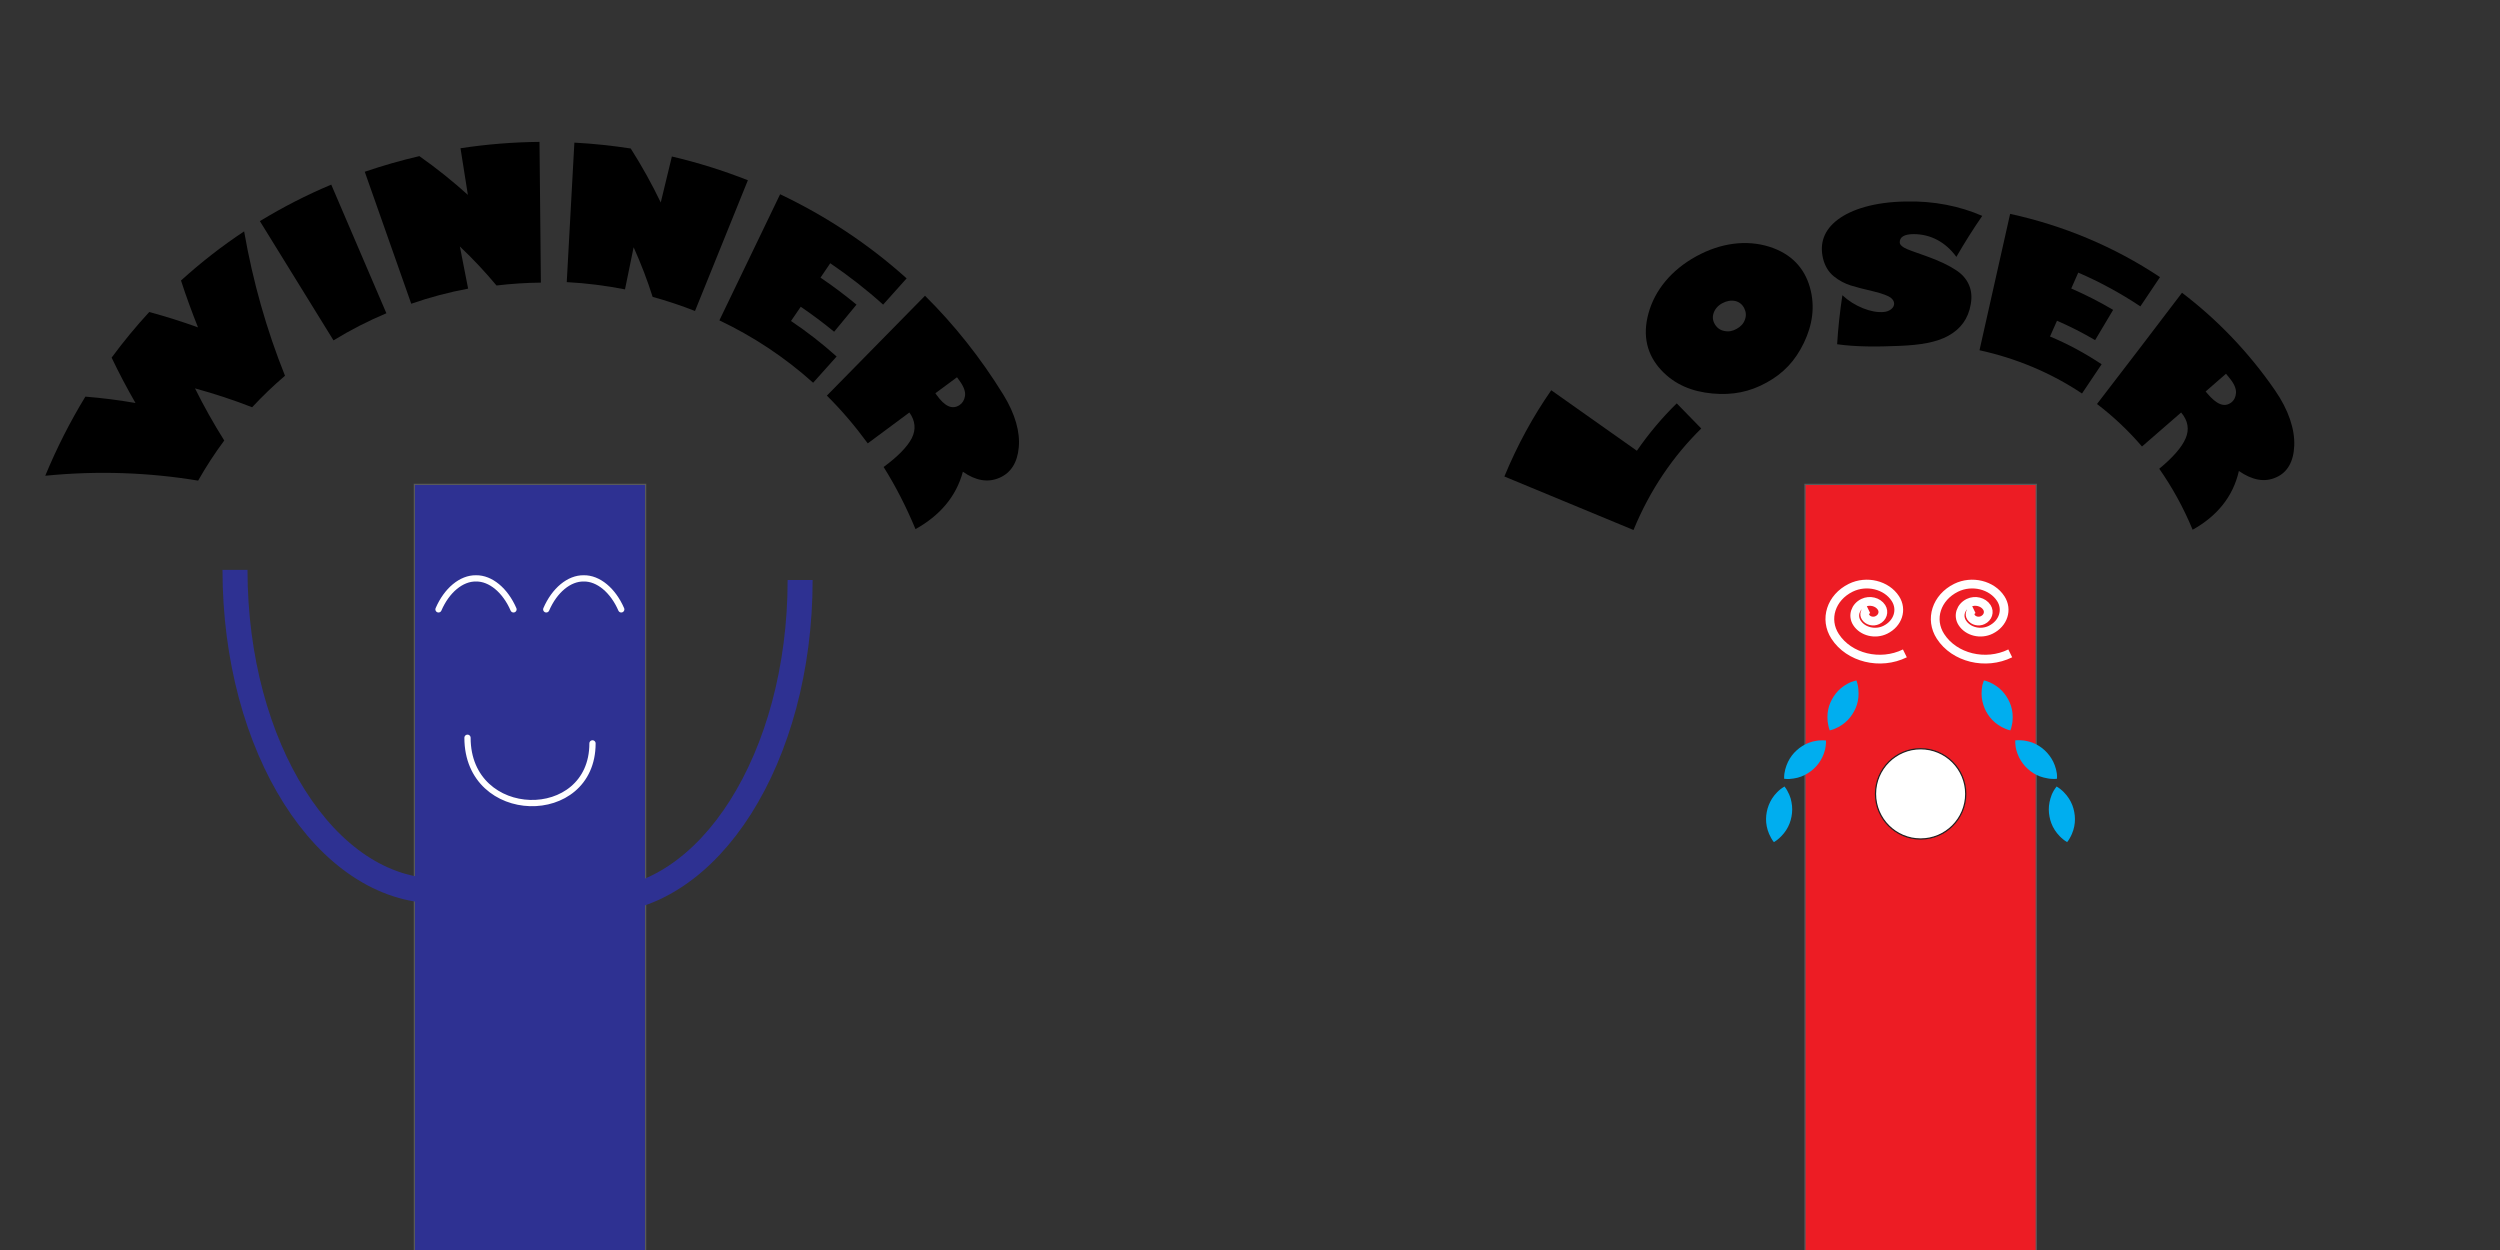 <?xml version="1.0" encoding="utf-8"?>
<!-- Generator: Adobe Illustrator 22.0.1, SVG Export Plug-In . SVG Version: 6.00 Build 0)  -->
<svg version="1.1" id="bluewinner" xmlns="http://www.w3.org/2000/svg" xmlns:xlink="http://www.w3.org/1999/xlink" x="0px" y="0px"
                     viewBox="0 0 2000 1000" style="enable-background:new 0 0 2000 1000;" xml:space="preserve">
<rect x="0" y="0" width="2000" height="1000" fill="#333333" stroke="none"/>
<style type="text/css">
    .st0{fill:#2E3192;stroke:#58595B;stroke-miterlimit:10;}
    .st1{fill:none;stroke:#FFFFFF;stroke-width:5;stroke-linecap:round;stroke-miterlimit:10;}
    .st2{fill:none;stroke:#2E3192;stroke-width:20;stroke-miterlimit:10;}
    .st3{fill:#ED1C24;stroke:#58595B;stroke-miterlimit:10;}
    .st4{fill:none;stroke:#FFFFFF;stroke-width:7;stroke-miterlimit:10;}
    .st5{fill:#FFFFFF;stroke:#231F20;stroke-linecap:round;stroke-miterlimit:10;}
    .st6{fill:#00AEEF;}
	#bounce-1 {
    display: flex;
    animation-name: bounce-1;
    animation-timing-function: linear;
    animation-duration: 1s;
    animation-iteration-count: infinite;

}
@keyframes bounce-1 {
    0%   { transform: translateY(0); }
    50%  { transform: translateY(-100px); }
    100% { transform: translateY(0); }
}
</style>
                    <g>
                        <rect id="bounce-1" x="331.5" y="387.5" class="st0" width="185" height="825"/>
                        <g>
                            <path id="bounce-1" class="st1" d="M350.8,487.5c6.6-15.3,18.3-25,30-24.8c11.7-0.2,23.4,9.6,30,24.8"/>
                        </g>
                        <g>
                            <path id="bounce-1" class="st1" d="M437,487.5c6.6-15.3,18.3-25,30-24.8c11.7-0.2,23.4,9.6,30,24.8"/>
                        </g>
                        <g>
                            <path id="bounce-1" class="st1" d="M374,590.2c0,68.2,100,69.6,100,4.5"/>
                        </g>
                        <path id="bounce-1" class="st2" d="M188,455.9c0,142,72.8,256.9,162.7,256.9"/>
                        <path id="bounce-1" class="st2" d="M640.1,464c0,142-72.8,256.9-162.7,256.9"/>
                        <g>
                            <g>
                                <path d="M179.4,352.4c-7.5,10.1-14.5,20.8-20.9,32.1c-39.2-6.5-80.2-8.1-122.3-3.9c9.3-22.5,20.1-43.6,32.1-63.3
				c13.6,1.1,26.9,2.8,40.1,5.1c-6.8-11.8-13.2-23.9-19.1-36.3c9.5-12.9,19.6-25.1,30.1-36.5c13.3,3.6,26.3,7.7,39,12.3
				c-4.9-12.3-9.5-24.8-13.6-37.5c16-14.5,32.8-27.6,50.5-39.3c7,40.2,18,78.9,32.7,115.5c-9.2,7.8-17.9,16.2-26.3,25.2
				c-14.8-5.8-30.1-10.8-45.7-15.1C163.1,325,170.9,338.9,179.4,352.4z"/>


                                <path d="M266.8,272.3c-19.6-31.8-39.3-63.6-58.9-95.4c18.4-11.2,37.5-21,57.1-29.2c14.7,34.3,29.4,68.6,44.1,102.9
				C294.6,256.7,280.5,263.9,266.8,272.3z"/>
                                <path d="M432.7,226.1c-11.9,0.1-23.7,0.9-35.5,2.3c-9-10.8-18.7-21.2-29.3-31.2c2.2,11.2,4.4,22.5,6.6,33.7
				c-15.4,2.9-30.7,6.9-45.5,12.1c-12.4-35.2-24.8-70.4-37.2-105.6c14.4-4.9,29-9.1,43.7-12.5c13.8,9.7,26.7,20.1,38.8,31
				c-2-12.4-3.9-24.9-5.9-37.3c20.9-3.2,42.1-4.9,63.2-5.1C432,151,432.4,188.6,432.7,226.1z"/>
                                <path d="M556,248.8c-11.1-4.4-22.4-8.1-33.9-11.3c-4.2-13.3-9.3-26.6-15.2-39.7c-2.3,11.2-4.6,22.5-6.9,33.7
				c-15.4-3-31-5-46.6-5.8c2-37.2,4.1-74.4,6.1-111.6c15.1,0.8,30.2,2.4,45.1,4.7c9,14.2,17,28.6,24,43.2c3-12.3,5.9-24.5,8.9-36.8
				c20.6,4.8,41,11.2,60.8,19C584.2,179,570.1,213.9,556,248.8z"/>
                                <path d="M669.3,285.2c-6.3,7-12.5,14-18.8,21c-22.8-20.5-48.2-37.2-75-49.9c16.2-33.6,32.4-67.3,48.6-100.9
				c36.2,17.2,70.4,39.6,101.2,67.3c-6.3,7-12.5,14-18.8,21c-13.4-12.1-27.6-23.1-42.3-33.1c-2.6,3.8-5.2,7.7-7.8,11.5
				c9.9,6.7,19.5,13.9,28.8,21.6c-6,7.2-11.9,14.5-17.9,21.7c-8.6-7.1-17.6-13.8-26.7-20c-2.6,3.8-5.2,7.6-7.8,11.4
				C645.5,265.3,657.7,274.8,669.3,285.2z"/>
                                <path d="M740,236.6c23.3,23.1,44.4,49.5,62.7,79.2c9.5,15.4,13.5,30,12.3,42.2c-1.1,12.2-6.4,20.2-15.1,24.1
				c-9.6,4.3-19.4,2.4-29.6-4.7c-5.4,20.1-18.7,35.2-37.9,45.9c-7.4-17.8-15.9-34.4-25.5-49.7c11.4-8.4,18.9-16.1,22.5-23
				c3.5-6.9,2.9-14-1.9-20.6c-11.1,8.2-22.2,16.5-33.3,24.7c-10.1-13.8-21-26.6-32.7-38.2C687.6,289.9,713.8,263.2,740,236.6z
				 M765.6,301.8c-5.8,4.3-11.6,8.6-17.3,12.8c0.3,0.5,0.7,0.9,1,1.4c6.5,9.1,12.4,11.9,18.3,8.1c2.4-1.6,3.9-4.1,4.4-7.3
				c0.5-3.2-0.8-7.2-4.1-11.8C767.2,303.9,766.4,302.8,765.6,301.8z"/>
                            </g>
                        </g>
                    </g>
                    <g>
                        <rect x="1444" y="387.5" class="st3" width="185" height="825"/>

                        <path class="st4" d="M1523.9,522.7c-19.7,9.7-44.7,3.6-55.8-13.6c-8.9-13.7-3.3-31.1,12.5-38.9c12.6-6.2,28.6-2.3,35.7,8.7
		c5.7,8.8,2.1,19.9-8,24.9c-8.1,4-18.3,1.5-22.8-5.6c-3.6-5.6-1.3-12.8,5.1-15.9c5.2-2.5,11.7-0.9,14.6,3.6
		c2.3,3.6,0.9,8.2-3.3,10.2c-3.3,1.6-7.5,0.6-9.4-2.3c-1.5-2.3-0.6-5.2,2.1-6.5">

                            <animateTransform attributeName="transform"
                                              attributeType="XML"
                                              type="rotate"
                                              from="0 1493.9 492.7"
                                              to="-360 1493.9 492.7"
                                              dur="1s"
                                              repeatCount="indefinite"
                            />

                        </path>



                        <path class="st4" d="M1608.2,522.7c-19.7,9.7-44.7,3.6-55.8-13.6c-8.9-13.7-3.3-31.1,12.5-38.9c12.6-6.2,28.6-2.3,35.7,8.7
		c5.7,8.8,2.1,19.9-8,24.9c-8.1,4-18.3,1.5-22.8-5.6c-3.6-5.6-1.3-12.8,5.1-15.9c5.2-2.5,11.7-0.9,14.6,3.6
		c2.3,3.6,0.9,8.2-3.3,10.2c-3.3,1.6-7.5,0.6-9.4-2.3c-1.5-2.3-0.6-5.2,2.1-6.5">

                            <animateTransform attributeName="transform"
                                              attributeType="XML"
                                              type="rotate"
                                              from="0 1578.2 492.7"
                                              to="-360 1578.2 492.7"
                                              dur="1s"
                                              repeatCount="indefinite"
                            />

                        </path>

                        <circle class="st5" cx="1536.5" cy="635.1" r="36.1"/>
                        <g>
                            <g>
                                <path d="M1306.8,424c-34.4-14.3-68.8-28.5-103.3-42.8c10.4-25.2,23-48.2,37.5-69c22.8,16.1,45.7,32.2,68.5,48.4
				c9.6-13.9,20.3-26.6,31.9-37.9c6.5,6.7,13.1,13.4,19.6,20.1C1338.8,364.6,1320.1,391.6,1306.8,424z"/>
                                <path d="M1413.2,306.1c-13.4,7.4-27.1,10.2-43.3,8.7c-16.1-1.5-30.1-7-41.1-18.9c-10.9-11.8-15.1-26.9-10-45.3
				c5-18.3,18.1-34.5,38.1-45.5s40.4-13.3,58.3-7.8c17.9,5.6,28.3,17.1,32.7,32.5c4.4,15.5,2,30.3-4.8,44.5
				C1436.1,288.8,1426.7,298.7,1413.2,306.1z M1377.8,242.6c-3.5,1.9-5.8,4.6-6.9,7.8s-0.7,6.3,1.1,9.2c1.8,2.9,4.3,4.6,7.6,5.2
				c3.3,0.7,6.5,0.1,9.7-1.7c3.3-1.8,5.5-4.2,6.6-7.3c1.2-3.1,1-6.1-0.5-9.2c-1.5-3-3.9-5-7.2-5.8
				C1384.8,240.1,1381.3,240.7,1377.8,242.6z"/>
                                <path d="M1585.8,172.7c-7.4,10.7-14.3,21.7-20.7,32.8c-8.7-11.9-20.6-18.2-34.2-18.2c-7.6,0-11.3,2.4-11.1,6.8
				c0,1.4,1.3,2.7,3.6,4.1c2.3,1.4,8.4,3.4,17.9,6.8c10.4,3.7,18,7.5,23.2,10.9c5.2,3.3,8.7,7.4,10.7,12.1c2,4.6,2.4,9.8,1.4,15.4
				c-2,11.8-8.3,19.9-17.9,25.2s-22.3,7.4-39,8.1c-18.7,0.8-35,0.8-50-1.3c0.8-13,2.2-26.1,4.2-39.2c5,4.6,10.5,8,16.5,10.4
				s11.4,3.4,16.5,3c2.5-0.2,4.5-1,6.1-2.3s2.4-2.9,2.3-4.6c-0.1-1.7-1-3.2-2.8-4.6c-1.8-1.4-6.4-3.2-14.1-5.1
				c-6.9-1.6-12.9-3.1-17.7-4.6c-4.8-1.5-9.4-3.9-13.6-7.3c-4.2-3.4-7.2-8.2-8.7-14.4c-2.8-12,0.7-22.6,11.8-31
				c11-8.3,29.4-14.1,54.2-14.5C1547,160.6,1567.9,164.9,1585.8,172.7z"/>
                                <path d="M1681.3,291.4c-5.2,7.8-10.4,15.6-15.7,23.4c-25.2-16.8-53.1-28.3-82-34.6c8.2-36.4,16.3-72.8,24.5-109.1
				c42.3,9.2,83.1,26.1,119.9,50.6c-5.2,7.8-10.4,15.6-15.7,23.4c-15.8-10.5-32.5-19.6-49.7-27c-1.9,4.2-3.7,8.5-5.6,12.7
				c11.5,5,22.7,10.7,33.5,17.1c-4.8,8.1-9.6,16.1-14.4,24.2c-9.9-5.8-20.1-11-30.5-15.5c-1.9,4.2-3.7,8.4-5.6,12.6
				C1654.4,275.2,1668.2,282.7,1681.3,291.4z"/>
                                <path d="M1745.6,234.2c27.9,21.2,53.1,47.2,74.3,77.9c11.1,16,16,31.5,15.5,44.4c-0.5,13-5.6,21.4-14.3,25.3
				c-9.6,4.4-19.5,2.2-30-5c-4.7,20.8-17.8,36.3-37,47c-7.4-17.9-16.4-34.1-26.7-48.8c10.9-9,18-17.1,21.1-24.3
				c3.1-7.2,1.9-14.3-3.6-20.7c-10.4,9.1-20.9,18.1-31.3,27.2c-11-12.8-23-24.1-36-34C1700.3,293.7,1723,264,1745.6,234.2z
				 M1780.8,299c-5.4,4.7-10.9,9.4-16.3,14.2c0.4,0.5,0.8,0.9,1.2,1.4c7.5,8.9,13.7,11.6,19.3,7.4c2.3-1.8,3.6-4.4,3.8-7.7
				c0.2-3.4-1.5-7.4-5.3-12C1782.6,301.2,1781.7,300.1,1780.8,299z"/>
                            </g>
                        </g>
                        <g>
                            <path class="st6" d="M1485.1,544.3c0.5,1.3,0.9,2.6,1.1,3.8c0.3,1.2,0.4,2.4,0.5,3.5c0.2,2.2,0.2,4.4,0,6.4c-0.4,4-1.6,7.7-3.4,11
			s-4.1,6.4-7.2,9c-1.5,1.3-3.3,2.5-5.3,3.6c-1,0.5-2,1-3.2,1.5c-1.1,0.5-2.4,0.9-3.8,1.2c-0.5-1.3-0.9-2.6-1.1-3.8
			c-0.3-1.2-0.4-2.4-0.6-3.5c-0.2-2.2-0.2-4.4,0-6.4c0.4-4,1.6-7.7,3.4-11s4.1-6.4,7.2-9c1.5-1.3,3.3-2.5,5.3-3.6
			c1-0.5,2-1.1,3.2-1.5C1482.5,545.1,1483.7,544.7,1485.1,544.3z">


                                <animate attributeName="fill" values="#00AEEF;transparent" dur="1s" repeatCount="indefinite" />
                            </path>
                        </g>
                        <g>
                            <path class="st6" d="M1427.3,623c0-1.4,0-2.7,0.2-4c0.2-1.2,0.4-2.4,0.7-3.5c0.6-2.2,1.3-4.2,2.2-6c1.8-3.7,4.1-6.7,6.9-9.2
			c2.8-2.6,6-4.6,9.8-6.1c1.9-0.7,3.9-1.3,6.2-1.6c1.1-0.2,2.3-0.3,3.5-0.3c1.2-0.1,2.5,0,4,0.1c0,1.4,0,2.8-0.2,4
			c-0.1,1.2-0.4,2.4-0.6,3.5c-0.6,2.2-1.3,4.2-2.2,6c-1.8,3.6-4.1,6.7-6.9,9.2s-6,4.6-9.8,6.1c-1.9,0.7-3.9,1.3-6.2,1.6
			c-1.1,0.2-2.3,0.3-3.5,0.4C1430,623.2,1428.7,623.2,1427.3,623z">


                                <animate attributeName="fill" values="#00AEEF;transparent" dur="2s" repeatCount="indefinite" />
                            </path>
                        </g>
                        <g>
                            <path class="st6" d="M1427.6,629.2c0.9,1.1,1.6,2.2,2.2,3.3s1.1,2.1,1.6,3.2c0.9,2.1,1.5,4.1,1.8,6.1c0.8,4,0.7,7.8,0,11.5
			s-2,7.3-4.2,10.7c-1.1,1.7-2.4,3.4-4,5c-0.8,0.8-1.6,1.6-2.6,2.4c-0.9,0.8-2,1.5-3.3,2.3c-0.9-1.1-1.6-2.2-2.2-3.3
			s-1.1-2.1-1.6-3.2c-0.9-2.1-1.5-4.1-1.9-6.1c-0.8-4-0.7-7.8,0-11.5s2.1-7.3,4.2-10.7c1.1-1.7,2.4-3.4,4-5c0.8-0.8,1.6-1.6,2.6-2.4
			C1425.3,630.7,1426.4,629.9,1427.6,629.2z">


                                <animate attributeName="fill" values="#00AEEF;transparent" dur="3s" repeatCount="indefinite" />
                            </path>
                        </g>
                        <g>
                            <path class="st6" d="M1587.1,544.3c1.4,0.3,2.6,0.7,3.8,1.2c1.2,0.5,2.2,1,3.2,1.5c2,1.1,3.7,2.3,5.3,3.6c3.1,2.6,5.4,5.7,7.2,9
			c1.8,3.3,3,7,3.4,11c0.2,2,0.2,4.1,0,6.4c-0.1,1.1-0.3,2.3-0.6,3.5c-0.2,1.2-0.6,2.5-1.1,3.8c-1.4-0.3-2.7-0.7-3.8-1.2
			c-1.2-0.5-2.2-1-3.2-1.5c-2-1.1-3.7-2.3-5.3-3.6c-3.1-2.6-5.4-5.7-7.2-9c-1.7-3.3-2.9-7-3.4-11c-0.2-2-0.2-4.1,0-6.4
			c0.1-1.1,0.3-2.3,0.5-3.5C1586.2,546.9,1586.6,545.7,1587.1,544.3z">


                                <animate attributeName="fill" values="#00AEEF;transparent" dur="1s" repeatCount="indefinite" />
                            </path>
                        </g>
                        <g>
                            <path class="st6" d="M1645.6,623c-1.4,0.2-2.7,0.2-4,0.1c-1.2,0-2.4-0.2-3.5-0.4c-2.2-0.4-4.3-0.9-6.2-1.6c-3.8-1.4-7-3.5-9.8-6.1
			c-2.8-2.5-5.1-5.6-6.9-9.2c-0.9-1.8-1.6-3.8-2.2-6c-0.3-1.1-0.5-2.2-0.6-3.5c-0.2-1.2-0.2-2.5-0.2-4c1.4-0.2,2.7-0.2,4-0.1
			c1.2,0,2.4,0.2,3.5,0.3c2.2,0.4,4.3,0.9,6.2,1.6c3.8,1.5,7,3.5,9.8,6.1s5.1,5.6,6.9,9.2c0.9,1.8,1.6,3.8,2.2,6
			c0.3,1.1,0.5,2.2,0.7,3.5C1645.6,620.3,1645.7,621.6,1645.6,623z">

                                <animate attributeName="fill" values="#00AEEF;transparent" dur="2s" repeatCount="indefinite" />

                            </path>
                        </g>
                        <g>
                            <path class="st6" d="M1645.3,629.2c1.2,0.7,2.3,1.5,3.3,2.3s1.8,1.6,2.6,2.4c1.6,1.6,2.9,3.3,4,5c2.2,3.4,3.5,7,4.2,10.7
			s0.8,7.5,0,11.5c-0.4,2-1,4-1.9,6.1c-0.5,1-0.9,2.1-1.6,3.2c-0.6,1.1-1.3,2.2-2.2,3.3c-1.2-0.7-2.3-1.5-3.3-2.3s-1.8-1.6-2.6-2.4
			c-1.6-1.6-2.9-3.3-4-5c-2.2-3.4-3.5-7-4.2-10.7s-0.8-7.5,0-11.5c0.4-2,1-4,1.8-6.1c0.5-1,0.9-2.1,1.6-3.2
			C1643.7,631.4,1644.4,630.3,1645.3,629.2z">

                                <animate attributeName="fill" values="#00AEEF;transparent" dur="3s" repeatCount="indefinite" />

                            </path>

                        </g>
                    </g>
</svg>
